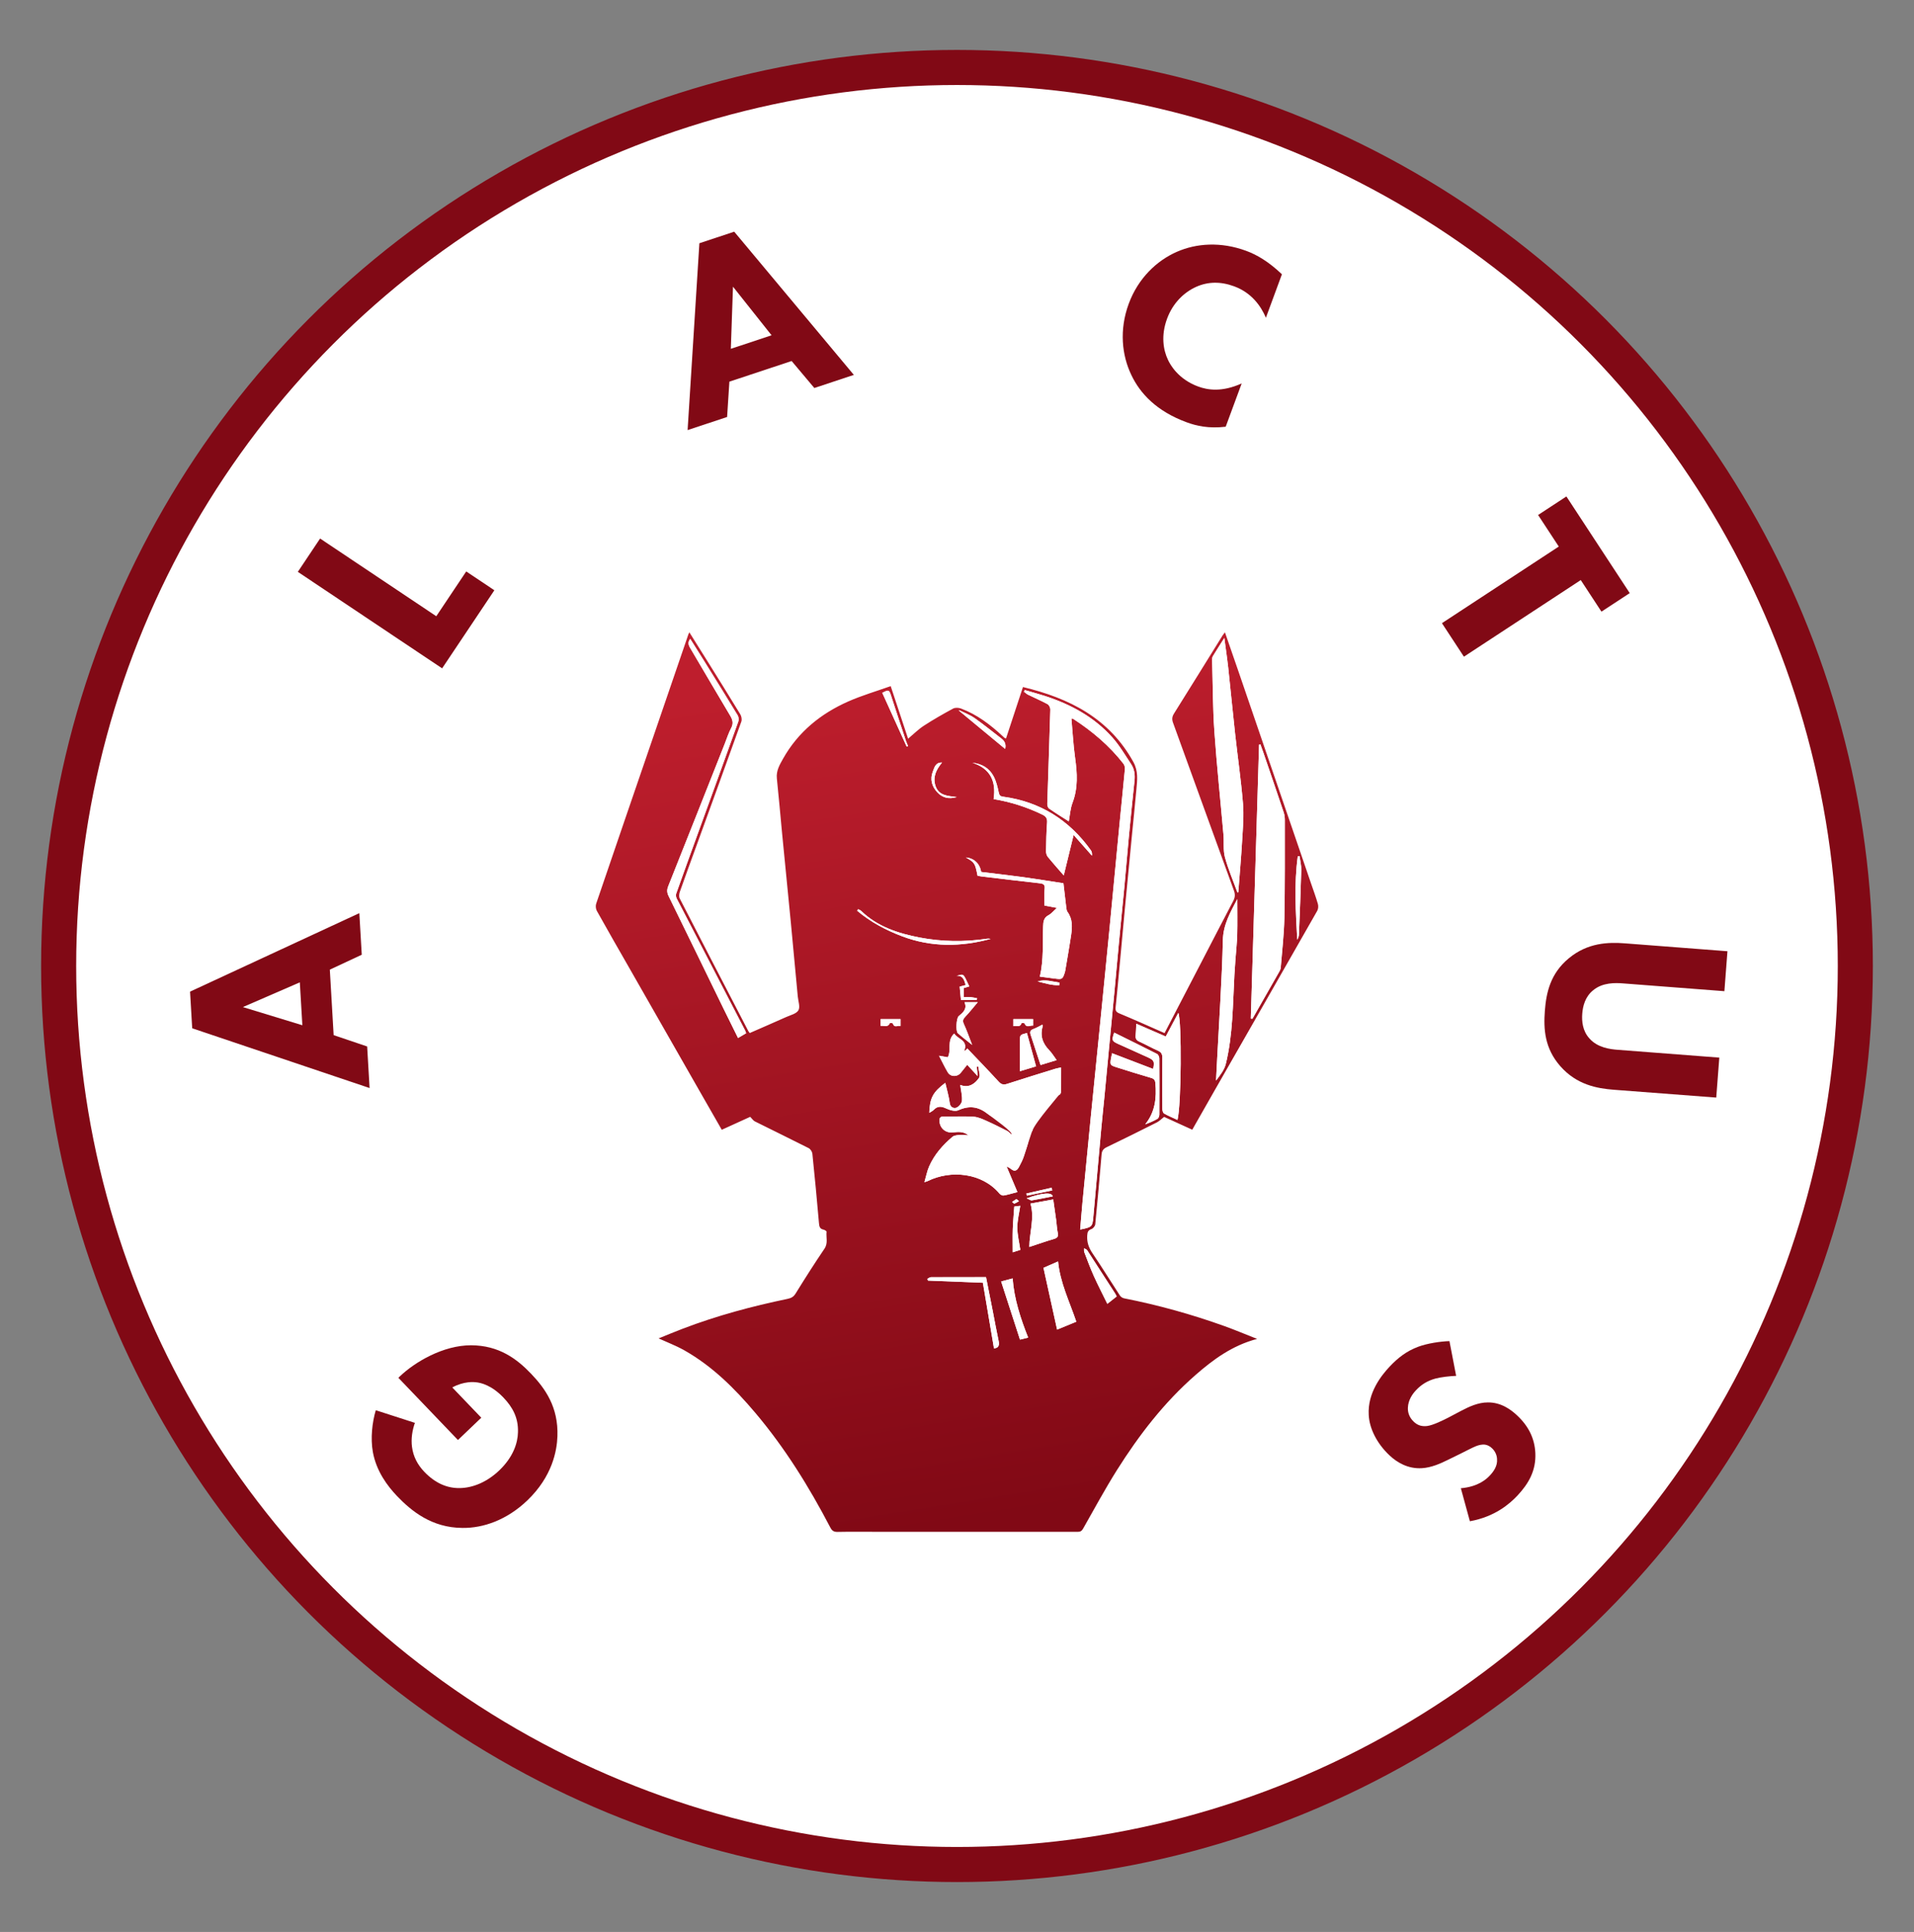 <?xml version="1.0" encoding="utf-8"?>
<!-- Generator: Adobe Illustrator 25.4.1, SVG Export Plug-In . SVG Version: 6.00 Build 0)  -->
<svg version="1.1" id="Layer_1" xmlns="http://www.w3.org/2000/svg" xmlns:xlink="http://www.w3.org/1999/xlink" x="0px" y="0px"
	 viewBox="0 0 606.07 611.63" style="enable-background:new 0 0 606.07 611.63;" xml:space="preserve">
<rect x="0" y="0" width="606.07" height="611.63" fill="#808080" stroke="none"/>
<style type="text/css">
	.st0{fill:#FFFFFF;stroke:#810915;stroke-width:11.104;stroke-miterlimit:10;}
	.st1{fill:url(#SVGID_1_);}
	.st2{fill:#FFFFFF;}
	.st3{fill:#810915;}
	.st4{fill:#FFFFFF;stroke:#006838;stroke-width:11.104;stroke-miterlimit:10;}
	.st5{fill:url(#SVGID_00000071517812036871816550000016054217745389691274_);}
	.st6{fill:none;stroke:#E6E7E8;stroke-width:1.17;stroke-linejoin:round;stroke-miterlimit:10;}
	.st7{fill:#FFF200;}
	.st8{fill:#006838;}
	.st9{fill:#FFFFFF;stroke:#000000;stroke-width:11.104;stroke-miterlimit:10;}
	.st10{fill:url(#SVGID_00000070119777255428823740000017079326593708967065_);}
	.st11{fill:url(#SVGID_00000122710732125910050360000014964351871326886292_);}
	.st12{fill:url(#SVGID_00000116930201496500921150000014104245368771032246_);}
	.st13{fill:url(#SVGID_00000024701955459011893480000015385102931496886454_);}
	.st14{fill:#FFFFFF;stroke:#262262;stroke-width:11.104;stroke-miterlimit:10;}
	.st15{fill:#262262;}
	.st16{fill-rule:evenodd;clip-rule:evenodd;fill:url(#SVGID_00000049206513734076525530000008704889373280723615_);}
	.st17{fill-rule:evenodd;clip-rule:evenodd;fill:url(#SVGID_00000119114685971308429070000016111537532474387125_);}
	.st18{fill-rule:evenodd;clip-rule:evenodd;fill:url(#SVGID_00000170242393342590562180000014742065112201898679_);}
	.st19{fill-rule:evenodd;clip-rule:evenodd;fill:url(#SVGID_00000071555192645367585400000012179453406088255421_);}
	.st20{fill-rule:evenodd;clip-rule:evenodd;fill:url(#SVGID_00000074405753891914401690000014783209854320747952_);}
	.st21{fill-rule:evenodd;clip-rule:evenodd;fill:url(#SVGID_00000024697063650162769750000017696718724266122683_);}
	.st22{fill-rule:evenodd;clip-rule:evenodd;fill:url(#SVGID_00000120557323387974887320000008453484514181627777_);}
</style>
<g>
	<circle class="st0" cx="303.03" cy="305.82" r="284.46"/>
	<g>
		<linearGradient id="SVGID_1_" gradientUnits="userSpaceOnUse" x1="332.665" y1="477.697" x2="289.426" y2="208.651">
			<stop  offset="0" style="stop-color:#810915"/>
			<stop  offset="1" style="stop-color:#BE1E2D"/>
		</linearGradient>
		<path class="st1" d="M368.76,327.07c3.92-7.54,7.74-14.9,11.57-22.27c3.39-6.52,6.75-13.06,10.17-19.56
			c0.58-1.11,0.67-2.05,0.23-3.27c-6.46-17.71-12.85-35.45-19.29-53.17c-0.4-1.09-0.31-1.92,0.33-2.93
			c5.15-8.2,10.23-16.44,15.34-24.66c0.19-0.3,0.43-0.58,0.77-1.02c1.52,4.39,2.99,8.62,4.44,12.84
			c7.61,22.23,15.22,44.45,22.83,66.68c0.74,2.15,1.53,4.28,2.16,6.46c0.19,0.67,0.13,1.6-0.21,2.19
			c-10.78,18.93-21.61,37.84-32.43,56.75c-2.36,4.13-4.71,8.26-7.14,12.54c-3.09-1.4-6.14-2.8-8.92-4.06
			c-0.86,0.66-1.5,1.35-2.29,1.75c-5.29,2.66-10.59,5.3-15.92,7.86c-1.05,0.51-1.48,1.13-1.58,2.27
			c-0.62,7.39-1.28,14.77-2.01,22.14c-0.05,0.55-0.68,1.31-1.21,1.5c-1.04,0.37-1.26,0.91-1.33,1.96c-0.16,2.18,0.47,3.95,1.7,5.75
			c2.97,4.37,5.74,8.89,8.64,13.31c0.27,0.42,0.83,0.81,1.32,0.9c10.79,2.12,21.36,5.06,31.71,8.77c3.41,1.22,6.75,2.64,10.42,4.08
			c-7.87,2.08-13.89,6.52-19.57,11.49c-9.9,8.66-17.84,18.98-24.81,30.04c-3.8,6.04-7.19,12.33-10.72,18.54
			c-0.43,0.76-0.89,1.01-1.73,1.01c-21.16-0.02-42.31-0.01-63.47-0.01c-4.19,0-8.38-0.06-12.57,0.03c-1.2,0.02-1.75-0.4-2.28-1.41
			c-6.73-12.89-14.36-25.19-23.77-36.32c-6.49-7.68-13.58-14.73-22.42-19.74c-2.6-1.47-5.43-2.54-8.17-3.79
			c2.43-0.98,5.07-2.09,7.75-3.11c10.73-4.09,21.79-7.06,33.02-9.39c1.25-0.26,1.97-0.66,2.64-1.75c2.95-4.77,5.96-9.51,9.11-14.15
			c1.2-1.77,0.46-3.59,0.66-5.38c0.02-0.19-0.58-0.58-0.94-0.65c-1.2-0.23-1.37-0.99-1.46-2.06c-0.64-7.33-1.33-14.66-2.09-21.98
			c-0.07-0.64-0.62-1.49-1.18-1.77c-5.66-2.87-11.37-5.63-17.05-8.47c-0.51-0.26-0.86-0.84-1.45-1.44c-2.77,1.26-5.83,2.65-9.01,4.1
			c-2.2-3.83-4.38-7.63-6.55-11.43c-7.5-13.13-15-26.26-22.5-39.39c-3.52-6.15-7.06-12.29-10.51-18.48
			c-0.35-0.62-0.44-1.63-0.2-2.31c6.02-17.69,12.1-35.37,18.16-53.05c3.68-10.74,7.36-21.48,11.04-32.22
			c0.05-0.13,0.12-0.26,0.3-0.6c2.01,3.21,3.95,6.27,5.86,9.35c3.44,5.53,6.89,11.04,10.27,16.61c0.37,0.61,0.56,1.63,0.33,2.28
			c-4.68,13.08-9.43,26.13-14.17,39.19c-1.78,4.91-3.59,9.82-5.32,14.75c-0.22,0.62-0.31,1.51-0.03,2.06
			c7.2,14.01,14.46,28,21.72,41.99c0.1,0.18,0.24,0.34,0.45,0.63c3.86-1.69,7.73-3.36,11.57-5.08c1.37-0.61,3.23-1.04,3.85-2.13
			c0.61-1.06-0.06-2.87-0.2-4.34c-0.73-7.85-1.45-15.71-2.21-23.56c-0.9-9.38-1.85-18.75-2.76-28.13c-0.56-5.8-1.05-11.6-1.66-17.39
			c-0.25-2.41,0.9-4.32,1.97-6.23c4.75-8.44,11.91-14.26,20.65-18.12c4.28-1.89,8.8-3.2,13.43-4.85c1.89,5.73,3.67,11.11,5.51,16.65
			c1.68-1.41,3.21-2.95,4.98-4.11c3-1.95,6.12-3.73,9.27-5.43c0.66-0.36,1.77-0.29,2.53-0.01c5.04,1.89,9.24,5.08,13.14,8.72
			c0.19,0.18,0.38,0.37,0.58,0.54c0.08,0.06,0.19,0.09,0.5,0.24c1.78-5.4,3.55-10.77,5.37-16.31c14.7,3.52,27.31,9.87,34.96,23.73
			c1.59,2.87,1.24,5.69,0.97,8.61c-0.46,5.11-1,10.22-1.49,15.33c-0.72,7.48-1.45,14.97-2.16,22.45
			c-0.58,6.11-1.12,12.23-1.69,18.35c-0.4,4.32-0.8,8.64-1.25,12.96c-0.1,0.99,0.16,1.47,1.14,1.88
			C359.17,322.8,363.89,324.92,368.76,327.07z M302.16,327.21c-2.43,2.23-0.81,5.2-2.05,7.52c-0.75-0.13-1.59-0.27-2.78-0.48
			c1.04,1.99,1.82,3.65,2.76,5.23c0.92,1.54,3.06,1.54,4.17,0.11c0.61-0.79,1.24-1.55,1.99-2.49c1.1,1.2,2.1,2.28,3.31,3.59
			c-0.11-1.17-0.19-2.06-0.28-2.96c0.16-0.01,0.32-0.03,0.48-0.04c0.11,1.22,0.76,2.82,0.22,3.59c-1.34,1.9-3.27,3.28-5.93,2.21
			c0.23,1.82,0.67,3.44,0.54,5.02c-0.06,0.81-1,1.89-1.8,2.2c-0.61,0.24-1.86,0.04-2.06-1.44c-0.28-2.15-0.92-4.26-1.42-6.45
			c-3.92,2.96-4.89,4.78-5.07,9.49c0.49-0.31,1.01-0.52,1.36-0.89c1.26-1.34,2.5-1.2,4.08-0.45c1.12,0.53,2.77,0.98,3.76,0.53
			c3.39-1.54,6.28-1.21,9.18,1.07c2.24,1.76,5.3,2.38,6.99,4.94c0.2-0.48,0.41-0.96,0.61-1.45c0.18,0.04,0.37,0.08,0.55,0.12
			c-0.13,1-0.27,2-0.41,3.08c-0.73-0.61-1.07-1.02-1.51-1.24c-2.11-1.07-4.22-2.15-6.39-3.11c-1.33-0.59-2.74-1.27-4.14-1.35
			c-3.15-0.2-6.32-0.02-9.48-0.07c-1.04-0.02-1.41,0.34-1.37,1.37c0.09,2.3,1.9,3.87,4.21,3.66c1.6-0.15,3.26-0.44,4.99,0.92
			c-1.17-0.07-1.95-0.21-2.72-0.13c-0.8,0.08-1.79,0.12-2.35,0.59c-3.1,2.62-5.76,5.64-7.41,9.39c-0.65,1.48-0.94,3.11-1.49,4.99
			c0.67-0.22,0.82-0.25,0.96-0.32c7.39-3.67,17.26-2.67,22.8,3.9c0.29,0.35,0.91,0.69,1.31,0.63c1.32-0.22,2.6-0.63,4.38-1.09
			c-1.24-2.93-2.36-5.58-3.43-8.11c0.34,0.19,0.95,0.41,1.41,0.81c1.18,1.01,1.94,0.43,2.51-0.63c0.6-1.12,1.2-2.26,1.58-3.46
			c0.82-2.57,1.92-5.07,1.62-7.93c-0.14-1.37,0.35-2.82,0.56-4.23c0.15,0.02,0.29,0.04,0.44,0.07c-0.12,1.34-0.24,2.67-0.35,4.01
			c0.13,0.03,0.26,0.06,0.39,0.09c0.66-2.47,1.33-4.93,1.99-7.4c0.16,0.05,0.33,0.09,0.49,0.14c-0.14,0.49-0.31,0.97-0.41,1.47
			c-0.1,0.51-0.13,1.03-0.19,1.55c1.95-4.32,2.07-4.51,3.58-5.33c-0.5,0.9,1.1-1.04,3.23-1.89c0.21-0.08,0.39-0.51,0.39-0.78
			c0.03-2.57,0.02-5.13,0.02-7.82c-0.73,0.16-1.26,0.23-1.75,0.38c-5.1,1.59-10.22,3.15-15.3,4.8c-1.16,0.38-1.88,0.23-2.74-0.71
			c-3.23-3.54-6.58-6.98-9.9-10.47c-0.16,0.17-0.25,0.3-0.37,0.4c-0.11,0.1-0.23,0.17-0.67,0.47
			C306.71,329.26,303.34,329.13,302.16,327.21z M342.03,389.26c3.7-0.71,3.9-0.93,4.15-3.84c0.83-9.42,1.68-18.84,2.54-28.25
			c0.3-3.31,0.67-6.62,0.99-9.93c0.46-4.79,0.9-9.58,1.36-14.37c0.6-6.32,1.22-12.63,1.81-18.95c0.46-4.9,0.88-9.8,1.35-14.7
			c0.6-6.27,1.24-12.53,1.83-18.8c0.48-5.05,0.87-10.12,1.35-15.17c0.58-6.05,1.2-12.1,1.83-18.15c0.2-1.86-0.05-3.64-1.07-5.18
			c-1.92-2.9-3.71-5.95-6.01-8.53c-5.72-6.37-13.02-10.36-21.09-12.99c-2.17-0.71-4.38-1.29-6.56-1.93
			c-0.09,0.17-0.18,0.34-0.28,0.51c0.45,0.33,0.85,0.73,1.34,0.97c2.04,1,4.14,1.89,6.13,2.97c0.47,0.26,0.9,1.12,0.88,1.69
			c-0.28,9.95-0.65,19.89-0.96,29.84c-0.02,0.51,0.18,1.26,0.55,1.51c2.16,1.5,4.4,2.88,6.26,4.07c0.35-1.84,0.46-3.98,1.18-5.89
			c1.78-4.69,1.49-9.39,0.82-14.2c-0.58-4.11-0.8-8.28-1.17-12.44c0.27,0,0.4-0.04,0.47,0.01c6.08,3.94,11.57,8.56,16.03,14.31
			c0.34,0.44,0.48,1.17,0.43,1.74c-0.52,5.64-1.12,11.27-1.66,16.9c-1.09,11.33-2.15,22.65-3.25,33.98
			c-0.94,9.69-1.91,19.38-2.87,29.07c-1.03,10.32-2.08,20.64-3.1,30.96c-0.86,8.74-1.71,17.49-2.55,26.23
			C342.51,383.54,342.28,386.38,342.03,389.26z M396.07,322.46c0.17,0.02,0.35,0.05,0.52,0.07c2.85-5,5.7-9.99,8.54-14.99
			c0.2-0.36,0.39-0.78,0.42-1.18c0.42-5.22,1.04-10.44,1.15-15.66c0.21-10.33,0.14-20.68,0.15-31.01c0-0.83-0.1-1.7-0.36-2.48
			c-2.13-6.35-4.3-12.69-6.47-19.02c-0.29-0.84-0.61-1.67-0.91-2.51c-0.14,0.03-0.28,0.05-0.42,0.08
			C397.81,264.66,396.94,293.56,396.07,322.46z M391.83,282.53c0.09-0.02,0.18-0.03,0.27-0.05c0.42-5.54,0.92-11.08,1.24-16.62
			c0.23-3.85,0.56-7.73,0.24-11.55c-0.61-7.37-1.68-14.7-2.49-22.06c-0.77-7-1.43-14-2.19-21c-0.32-2.97-0.77-5.93-1.22-9.27
			c-1.36,2.15-2.53,3.96-3.64,5.79c-0.2,0.34-0.23,0.82-0.22,1.23c0.21,7.51,0.19,15.05,0.71,22.54
			c0.76,10.92,1.92,21.81,2.88,32.72c0.21,2.37-0.14,4.86,0.46,7.11C388.9,275.17,390.48,278.82,391.83,282.53z M236.27,327.1
			c-0.15-0.39-0.2-0.6-0.29-0.78c-7.23-13.93-14.46-27.86-21.67-41.8c-0.23-0.45-0.35-1.13-0.19-1.58
			c2.24-6.32,4.53-12.61,6.81-18.91c4.3-11.86,8.61-23.71,12.86-35.58c0.21-0.58,0.11-1.48-0.21-2
			c-3.49-5.74-7.04-11.43-10.58-17.13c-1.46-2.35-2.95-4.69-4.43-7.05c-1.08,1.39-0.29,2.42,0.33,3.47
			c4.11,6.97,8.2,13.94,12.35,20.89c0.78,1.31,1.05,2.46,0.27,3.92c-0.82,1.52-1.34,3.22-1.98,4.84
			c-5.97,15.07-11.93,30.15-17.94,45.21c-0.45,1.13-0.41,2.01,0.12,3.09c5.85,11.91,11.64,23.84,17.46,35.77
			c1.48,3.03,2.99,6.05,4.53,9.17C234.59,328.08,235.4,327.6,236.27,327.1z M310.7,276.05c-0.47-2.69-2.24-4.34-4.86-4.6
			c2.83,1.65,2.9,1.77,3.71,5.8c0.38,0.07,0.78,0.16,1.2,0.21c6.15,0.73,12.29,1.49,18.44,2.17c1.23,0.14,1.76,0.41,1.6,1.83
			c-0.2,1.71-0.05,3.46-0.05,5.23c1.21,0.23,2.32,0.44,3.94,0.74c-1.08,0.96-1.76,1.84-2.65,2.3c-1.53,0.8-1.67,2.04-1.72,3.54
			c-0.19,5.26,0.21,10.56-1.04,15.92c1.56,0.2,3.17,0.4,4.79,0.62c2.27,0.31,2.41,0.23,3.12-1.92c0.08-0.25,0.12-0.51,0.17-0.77
			c0.62-3.7,1.29-7.4,1.83-11.11c0.37-2.54,0.49-5.08-1.16-7.33c-0.23-0.32-0.31-0.79-0.36-1.2c-0.31-2.56-0.6-5.12-0.92-7.85
			c-4.22-0.65-8.54-1.36-12.87-1.96C319.52,277.08,315.16,276.6,310.7,276.05z M359.8,324.1c-0.06,1.37-0.09,2.58-0.19,3.78
			c-0.08,0.91,0.22,1.45,1.09,1.84c2.02,0.93,3.96,2.02,5.99,2.92c1.02,0.46,1.38,1.06,1.37,2.18c-0.06,5.41-0.04,10.81,0,16.22
			c0,0.51,0.19,1.27,0.54,1.47c1.35,0.77,2.8,1.36,4.25,2.04c1.23-4.59,1.42-31.31,0.26-33.87c-1.33,2.49-2.63,4.95-3.97,7.47
			C366,326.79,363.01,325.49,359.8,324.1z M391.79,284.64c-2.16,4.15-4.46,8.01-4.57,13.05c-0.29,12.47-1.16,24.92-1.8,37.38
			c-0.12,2.34-0.24,4.68-0.36,7.02c1.3-1.7,2.64-3.4,3.11-5.32c2.25-9.25,2.19-18.75,2.71-28.18c0.09-1.58,0.2-3.16,0.32-4.74
			c0.19-2.68,0.5-5.36,0.57-8.04C391.87,292.13,391.79,288.43,391.79,284.64z M336.84,277.15c0.91-3.73,1.96-8.04,3.12-12.81
			c2.15,2.43,3.98,4.49,5.8,6.56c0.07-0.64,0-1.23-0.31-1.66c-6.86-9.6-16.05-15.41-27.8-17.01c-0.85-0.12-1.21-0.38-1.4-1.31
			c-0.36-1.73-0.78-3.53-1.59-5.08c-1.36-2.63-3.73-4.04-6.76-4.36c5.68,1.82,7.59,5.89,6.72,11.51c5.53,0.92,10.57,2.57,15.41,4.9
			c1.16,0.56,1.62,1.2,1.52,2.53c-0.22,3.01-0.28,6.03-0.33,9.04c-0.01,0.61,0.19,1.36,0.57,1.83
			C333.51,273.38,335.32,275.41,336.84,277.15z M352.8,326.91c-0.8,2.43-0.74,2.66,1.24,3.58c3.12,1.44,6.28,2.8,9.4,4.24
			c2.02,0.93,2.16,1.31,1.7,3.69c-4.33-1.66-8.65-3.31-13.01-4.98c-0.14,0.64-0.25,1.1-0.33,1.56c-0.36,2.12-0.29,2.25,1.77,2.9
			c3.63,1.14,7.26,2.3,10.92,3.35c0.93,0.27,1.28,0.73,1.36,1.63c0.41,4.7-0.06,9.18-3.23,13.07c1.38-0.51,2.69-1.05,3.9-1.76
			c0.35-0.2,0.58-0.88,0.58-1.34c0.04-5.94,0.04-11.88-0.01-17.82c0-0.47-0.34-1.17-0.73-1.37
			C361.9,331.39,357.4,329.19,352.8,326.91z M330.42,401.38c1.43,6.48,2.84,12.9,4.31,19.56c2.25-0.92,4.17-1.71,6.08-2.5
			c-2.17-6.42-5.12-12.34-5.77-19.08C333.46,400.05,331.98,400.7,330.42,401.38z M326.3,381.04c1.35,4.61-0.32,9.1-0.37,13.73
			c2.75-0.9,5.29-1.8,7.87-2.56c1.09-0.32,1.37-0.82,1.14-1.92c-0.27-1.29-0.32-2.63-0.49-3.94c-0.29-2.17-0.61-4.34-0.94-6.63
			C331.02,380.18,328.79,380.59,326.3,381.04z M311.23,406.1c1.13,6.66,2.32,13.71,3.51,20.78c1.4-0.13,1.78-0.91,1.47-2.35
			c-0.69-3.2-1.26-6.42-1.89-9.63c-0.69-3.5-1.39-7.01-2.1-10.59c-5.89,0-11.66-0.01-17.43,0.02c-0.38,0-0.76,0.35-1.14,0.54
			c0.06,0.18,0.13,0.36,0.19,0.54C299.49,405.64,305.13,405.86,311.23,406.1z M317.01,405.7c2.02,6.23,3.98,12.29,5.97,18.41
			c0.84-0.21,1.64-0.41,2.59-0.64c-2.43-6.11-4.42-12.2-4.92-18.74C319.26,405.1,318.04,405.42,317.01,405.7z M353.6,410.43
			c-0.18-0.35-0.28-0.59-0.41-0.8c-2.97-4.62-5.94-9.23-8.94-13.83c-0.19-0.29-0.65-0.41-0.99-0.61c0.02,0.41-0.06,0.86,0.08,1.23
			c0.96,2.51,1.89,5.04,2.99,7.49c1.31,2.91,2.78,5.74,4.31,8.87C351.87,411.8,352.72,411.13,353.6,410.43z M334.59,335.62
			c-0.84-1.14-1.48-2.24-2.34-3.12c-2.16-2.21-2.99-4.72-2.05-7.72c0.02-0.07-0.07-0.18-0.16-0.38c-0.95,0.47-1.85,1.02-2.83,1.37
			c-0.97,0.35-1.17,0.91-0.87,1.81c1.05,3.17,2.09,6.35,3.15,9.59C331.31,336.63,332.84,336.16,334.59,335.62z M322.93,339.15
			c1.54-0.47,3.34-1.01,5.15-1.56c-1.01-3.68-1.96-7.12-2.9-10.55c-2.14,0.55-2.2,0.55-2.23,2.36
			C322.89,332.6,322.93,335.81,322.93,339.15z M271.74,287.85c-0.11,0.16-0.22,0.31-0.33,0.47c4.23,3.57,9.06,6.14,14.25,8.1
			c9.25,3.49,18.6,3.38,28.02,0.83c-0.36-0.08-0.73-0.13-1.08-0.08c-7.18,1.09-14.35,0.99-21.47-0.38
			c-6.81-1.32-13.31-3.44-18.47-8.43C272.41,288.13,272.05,288.02,271.74,287.85z M411.5,271.03c-0.18,0.01-0.36,0.02-0.55,0.03
			c-1.22,8.8-0.64,17.61-0.18,26.45c0.28-0.51,0.51-1.04,0.53-1.58c0.28-6.82,0.57-13.65,0.75-20.47
			C412.09,273.99,411.7,272.51,411.5,271.03z M305.41,317.27c0.93,2.19-0.48,3.27-1.84,4.43c-0.75,0.64-0.98,4.76-0.27,5.4
			c1.34,1.2,2.78,2.29,4.53,3.7c-0.99-2.54-1.71-4.64-2.64-6.65c-0.48-1.04-0.18-1.58,0.51-2.31c1.3-1.37,2.48-2.87,3.92-4.57
			C307.96,317.27,306.81,317.27,305.41,317.27z M318.27,237.09c0.3-1.12,0.1-2.3-1.11-3.23c-2.85-2.18-5.61-4.46-8.55-6.52
			c-1.49-1.05-3.26-1.69-4.91-2.51c-0.01,0.05-0.02,0.11-0.03,0.16C308.53,229.02,313.39,233.05,318.27,237.09z M279.38,219.35
			c2.57,5.67,5.14,11.34,7.71,17.01c0.15-0.06,0.29-0.12,0.44-0.18c-0.24-0.58-0.51-1.15-0.71-1.74c-1.56-4.7-3.12-9.4-4.64-14.11
			C281.55,218.35,281.42,218.27,279.38,219.35z M321.17,381.98c-0.18,2.56-0.4,4.86-0.48,7.16c-0.08,2.37-0.02,4.74-0.02,7.32
			c1.07-0.34,1.84-0.59,2.41-0.78c-0.36-2.46-0.95-4.75-0.95-7.04c-0.01-2.25,0.58-4.5,0.93-6.9
			C322.24,381.85,321.67,381.92,321.17,381.98z M309.3,316.58c0.04-0.18,0.07-0.36,0.11-0.54c-0.64-0.12-1.28-0.29-1.93-0.34
			c-0.76-0.06-1.53-0.01-2.31-0.01c0-1.16,0-2.04,0-2.88c0.65-0.2,1.2-0.36,1.76-0.53c-2.06-4.4-1.64-3.89-4.03-3.35
			c2.12-0.14,2.41,1.39,2.89,2.92c-0.66,0.17-1.2,0.32-1.9,0.5c0.14,1.46,0.27,2.85,0.4,4.23
			C306.1,316.58,307.7,316.58,309.3,316.58z M278.85,322.62c0,0.74,0,1.39,0,2.16c1.08-0.15,2.26,0.6,2.91-0.85
			c0.05-0.11,0.92-0.05,0.95,0.07c0.47,1.57,1.61,0.57,2.44,0.81c0-0.82,0-1.52,0-2.18C283,322.62,280.95,322.62,278.85,322.62z
			 M320.89,322.62c0,0.82,0,1.48,0,2.25c0.98-0.23,2.12,0.5,2.58-0.94c0.03-0.08,0.9-0.08,0.95,0.05c0.64,1.61,1.79,0.54,2.71,0.71
			c0-0.76,0-1.38,0-2.07C325.01,322.62,322.98,322.62,320.89,322.62z M302.97,252.35c-2.99-0.4-5.77-0.46-6.78-3.64
			c-0.89-2.82,0.32-5.1,2.1-7.3c-2.1-0.07-2.4,1.58-2.89,2.79c-1,2.49-0.35,4.82,1.47,6.71
			C298.43,252.54,300.38,253.07,302.97,252.35z M333.36,378.75c-0.32-1.37-3.33-1.14-8.26,0.62c0.8,0.33,1.25,0.71,1.62,0.65
			C328.9,379.66,331.07,379.2,333.36,378.75z M335.44,311.89c0.03-0.27,0.06-0.53,0.09-0.8c-2.31-0.32-4.58-1.13-6.97-0.37
			C330.85,311.25,333.1,312.02,335.44,311.89z M333.19,376.87c-0.06-0.29-0.11-0.57-0.17-0.86c-2.67,0.61-5.35,1.23-8.02,1.84
			c0.05,0.23,0.1,0.45,0.15,0.68C327.83,377.98,330.51,377.42,333.19,376.87z M321.85,379.6c-0.54,0.36-0.95,0.64-1.36,0.92
			c0.24,0.19,0.55,0.57,0.72,0.52c0.51-0.17,0.97-0.5,1.46-0.77C322.44,380.08,322.21,379.9,321.85,379.6z"/>
		<path class="st2" d="M302.16,327.21c1.19,1.92,4.56,2.05,3.13,5.6c0.43-0.3,0.56-0.37,0.67-0.47c0.12-0.1,0.22-0.23,0.37-0.4
			c3.32,3.5,6.67,6.93,9.9,10.47c0.86,0.94,1.58,1.09,2.74,0.71c5.08-1.65,10.19-3.22,15.3-4.8c0.5-0.15,1.02-0.22,1.75-0.38
			c0,2.69,0.01,5.26-0.02,7.82c0,0.27-8.42,9.78-9.09,12.24c-0.13-0.03-1.83,5.42-2.66,7.99c-0.38,1.2-0.99,2.34-1.58,3.46
			c-0.57,1.06-1.33,1.64-2.51,0.63c-0.46-0.4-1.07-0.62-1.41-0.81c1.07,2.53,2.19,5.18,3.43,8.11c-1.78,0.46-3.06,0.87-4.38,1.09
			c-0.4,0.07-1.02-0.28-1.31-0.63c-5.53-6.57-15.4-7.57-22.8-3.9c-0.14,0.07-0.29,0.1-0.96,0.32c0.55-1.88,0.84-3.51,1.49-4.99
			c1.65-3.75,4.31-6.78,7.41-9.39c0.56-0.47,1.54-0.51,2.35-0.59c0.76-0.07,1.55,0.07,2.72,0.13c-1.73-1.37-3.4-1.07-4.99-0.92
			c-2.31,0.21-4.12-1.36-4.21-3.66c-0.04-1.04,0.33-1.39,1.37-1.37c3.16,0.05,6.33-0.13,9.48,0.07c1.41,0.09,2.81,0.77,4.14,1.35
			c2.17,0.96,4.28,2.04,6.39,3.11c0.44,0.22,0.78,0.63,1.51,1.24c0.14-1.07-5.5-4.93-7.74-6.69c-2.9-2.27-5.79-2.61-9.18-1.07
			c-0.99,0.45-2.64,0-3.76-0.53c-1.58-0.75-2.82-0.9-4.08,0.45c-0.35,0.37-0.87,0.58-1.36,0.89c0.18-4.71,1.15-6.53,5.07-9.49
			c0.5,2.18,1.14,4.29,1.42,6.45c0.2,1.48,1.45,1.67,2.06,1.44c0.79-0.31,1.73-1.39,1.8-2.2c0.13-1.58-0.31-3.2-0.54-5.02
			c2.66,1.07,4.59-0.31,5.93-2.21c0.54-0.77-0.11-2.37-0.22-3.59c-0.16,0.01-0.32,0.03-0.48,0.04c0.08,0.89,0.17,1.79,0.28,2.96
			c-1.21-1.31-2.21-2.4-3.31-3.59c-0.75,0.93-1.38,1.7-1.99,2.49c-1.11,1.43-3.25,1.44-4.17-0.11c-0.94-1.57-1.72-3.24-2.76-5.23
			c1.19,0.2,2.02,0.35,2.78,0.48C301.35,332.41,299.73,329.44,302.16,327.21z"/>
		<path class="st2" d="M342.03,389.26c0.25-2.88,0.47-5.72,0.74-8.55c0.84-8.74,1.68-17.49,2.55-26.23
			c1.02-10.32,2.07-20.64,3.1-30.96c0.97-9.69,1.94-19.38,2.87-29.07c1.1-11.33,2.15-22.65,3.25-33.98
			c0.54-5.64,1.14-11.27,1.66-16.9c0.05-0.57-0.09-1.31-0.43-1.74c-4.46-5.75-9.95-10.36-16.03-14.31c-0.07-0.05-0.2-0.01-0.47-0.01
			c0.38,4.16,0.6,8.32,1.17,12.44c0.68,4.82,0.97,9.51-0.82,14.2c-0.72,1.91-0.83,4.05-1.18,5.89c-1.86-1.19-4.1-2.57-6.26-4.07
			c-0.37-0.25-0.56-1-0.55-1.51c0.31-9.95,0.67-19.89,0.96-29.84c0.02-0.57-0.41-1.43-0.88-1.69c-1.99-1.08-4.09-1.97-6.13-2.97
			c-0.49-0.24-0.9-0.64-1.34-0.97c0.09-0.17,0.18-0.34,0.28-0.51c2.19,0.64,4.4,1.23,6.56,1.93c8.07,2.63,15.37,6.62,21.09,12.99
			c2.31,2.57,4.09,5.63,6.01,8.53c1.02,1.54,1.27,3.32,1.07,5.18c-0.64,6.05-1.25,12.1-1.83,18.15c-0.48,5.05-0.88,10.12-1.35,15.17
			c-0.59,6.27-1.24,12.53-1.83,18.8c-0.47,4.9-0.89,9.8-1.35,14.7c-0.59,6.32-1.21,12.63-1.81,18.95c-0.46,4.79-0.9,9.58-1.36,14.37
			c-0.32,3.31-0.69,6.62-0.99,9.93c-0.86,9.42-1.7,18.83-2.54,28.25C345.93,388.33,345.73,388.55,342.03,389.26z"/>
		<path class="st2" d="M396.07,322.46c0.87-28.9,1.74-57.8,2.61-86.71c0.14-0.03,0.28-0.05,0.42-0.08c0.31,0.84,0.63,1.67,0.91,2.51
			c2.17,6.34,4.34,12.67,6.47,19.02c0.26,0.78,0.37,1.65,0.36,2.48c-0.01,10.34,0.06,20.68-0.15,31.01
			c-0.11,5.23-0.73,10.44-1.15,15.66c-0.03,0.4-0.22,0.82-0.42,1.18c-2.84,5-5.69,10-8.54,14.99
			C396.41,322.51,396.24,322.48,396.07,322.46z"/>
		<path class="st2" d="M391.83,282.53c-1.35-3.71-2.93-7.36-3.95-11.16c-0.61-2.25-0.25-4.74-0.46-7.11
			c-0.95-10.91-2.12-21.8-2.88-32.72c-0.52-7.49-0.5-15.02-0.71-22.54c-0.01-0.41,0.02-0.9,0.22-1.23c1.11-1.84,2.28-3.64,3.64-5.79
			c0.44,3.34,0.89,6.3,1.22,9.27c0.76,7,1.42,14,2.19,21c0.81,7.35,1.88,14.69,2.49,22.06c0.32,3.82-0.01,7.71-0.24,11.55
			c-0.32,5.55-0.82,11.08-1.24,16.62C392.01,282.49,391.92,282.51,391.83,282.53z"/>
		<path class="st2" d="M236.27,327.1c-0.87,0.51-1.68,0.98-2.58,1.5c-1.54-3.12-3.05-6.14-4.53-9.17
			c-5.82-11.92-11.61-23.86-17.46-35.77c-0.53-1.08-0.57-1.96-0.12-3.09c6.01-15.06,11.97-30.14,17.94-45.21
			c0.64-1.62,1.16-3.31,1.98-4.84c0.79-1.46,0.52-2.61-0.27-3.92c-4.14-6.95-8.24-13.92-12.35-20.89c-0.62-1.05-1.41-2.07-0.33-3.47
			c1.48,2.36,2.97,4.7,4.43,7.05c3.54,5.7,7.1,11.4,10.58,17.13c0.32,0.53,0.42,1.42,0.21,2c-4.25,11.87-8.56,23.72-12.86,35.58
			c-2.28,6.3-4.58,12.6-6.81,18.91c-0.16,0.45-0.04,1.13,0.19,1.58c7.21,13.94,14.44,27.87,21.67,41.8
			C236.07,326.5,236.12,326.71,236.27,327.1z"/>
		<path class="st2" d="M310.7,276.05c4.46,0.55,8.82,1.03,13.16,1.62c4.34,0.6,8.65,1.31,12.87,1.96c0.32,2.73,0.6,5.29,0.92,7.85
			c0.05,0.41,0.13,0.88,0.36,1.2c1.65,2.25,1.54,4.79,1.16,7.33c-0.55,3.71-1.22,7.41-1.83,11.11c-0.04,0.26-0.09,0.52-0.17,0.77
			c-0.71,2.15-0.84,2.23-3.12,1.92c-1.61-0.22-3.23-0.42-4.79-0.62c1.25-5.36,0.85-10.66,1.04-15.92c0.05-1.5,0.19-2.73,1.72-3.54
			c0.89-0.47,1.57-1.34,2.65-2.3c-1.62-0.31-2.73-0.52-3.94-0.74c0-1.78-0.15-3.53,0.05-5.23c0.17-1.42-0.37-1.69-1.6-1.83
			c-6.15-0.68-12.3-1.43-18.44-2.17c-0.41-0.05-0.82-0.14-1.2-0.21c-0.81-4.03-0.88-4.14-3.71-5.8
			C308.46,271.71,310.23,273.36,310.7,276.05z"/>
		<path class="st2" d="M359.8,324.1c3.2,1.39,6.19,2.69,9.33,4.05c1.34-2.52,2.64-4.97,3.97-7.47c1.16,2.56,0.97,29.28-0.26,33.87
			c-1.44-0.67-2.9-1.26-4.25-2.04c-0.35-0.2-0.53-0.96-0.54-1.47c-0.04-5.41-0.05-10.81,0-16.22c0.01-1.12-0.35-1.72-1.37-2.18
			c-2.03-0.91-3.97-2-5.99-2.92c-0.86-0.4-1.16-0.94-1.09-1.84C359.72,326.68,359.74,325.47,359.8,324.1z"/>
		<path class="st2" d="M391.79,284.64c0,3.79,0.07,7.49-0.02,11.18c-0.07,2.68-0.38,5.36-0.57,8.04c-0.11,1.58-0.23,3.16-0.32,4.74
			c-0.52,9.43-0.46,18.93-2.71,28.18c-0.47,1.92-1.81,3.62-3.11,5.32c0.12-2.34,0.24-4.68,0.36-7.02
			c0.64-12.46,1.51-24.92,1.8-37.38C387.33,292.65,389.63,288.78,391.79,284.64z"/>
		<path class="st2" d="M336.84,277.15c-1.51-1.74-3.33-3.77-5.04-5.87c-0.38-0.46-0.58-1.21-0.57-1.83
			c0.04-3.01,0.11-6.03,0.33-9.04c0.1-1.33-0.36-1.97-1.52-2.53c-4.83-2.33-9.87-3.99-15.41-4.9c0.86-5.63-1.04-9.7-6.72-11.51
			c3.03,0.32,5.4,1.72,6.76,4.36c0.81,1.56,1.23,3.35,1.59,5.08c0.19,0.93,0.55,1.2,1.4,1.31c11.75,1.6,20.94,7.41,27.8,17.01
			c0.3,0.43,0.38,1.02,0.31,1.66c-1.82-2.06-3.64-4.12-5.8-6.56C338.8,269.11,337.74,273.42,336.84,277.15z"/>
		<path class="st2" d="M352.8,326.91c4.6,2.27,9.1,4.47,13.57,6.75c0.39,0.2,0.72,0.9,0.73,1.37c0.05,5.94,0.04,11.88,0.01,17.82
			c0,0.46-0.24,1.14-0.58,1.34c-1.21,0.71-2.52,1.25-3.9,1.76c3.17-3.88,3.64-8.36,3.23-13.07c-0.08-0.9-0.42-1.36-1.36-1.63
			c-3.66-1.05-7.29-2.21-10.92-3.35c-2.06-0.65-2.13-0.78-1.77-2.9c0.08-0.47,0.19-0.93,0.33-1.56c4.36,1.67,8.68,3.32,13.01,4.98
			c0.46-2.38,0.31-2.76-1.7-3.69c-3.12-1.44-6.28-2.8-9.4-4.24C352.06,329.58,352,329.35,352.8,326.91z"/>
		<path class="st2" d="M330.42,401.38c1.56-0.68,3.04-1.33,4.62-2.03c0.65,6.74,3.6,12.66,5.77,19.08c-1.92,0.79-3.83,1.57-6.08,2.5
			C333.26,414.28,331.85,407.86,330.42,401.38z"/>
		<path class="st2" d="M326.3,381.04c2.49-0.45,4.72-0.86,7.21-1.31c0.33,2.29,0.65,4.46,0.94,6.63c0.18,1.31,0.22,2.65,0.49,3.94
			c0.23,1.1-0.05,1.6-1.14,1.92c-2.58,0.76-5.12,1.66-7.87,2.56C325.98,390.14,327.65,385.66,326.3,381.04z"/>
		<path class="st2" d="M311.23,406.1c-6.11-0.24-11.74-0.46-17.38-0.68c-0.06-0.18-0.13-0.36-0.19-0.54
			c0.38-0.19,0.76-0.54,1.14-0.54c5.77-0.04,11.54-0.02,17.43-0.02c0.71,3.58,1.41,7.08,2.1,10.59c0.63,3.21,1.2,6.43,1.89,9.63
			c0.31,1.45-0.07,2.22-1.47,2.35C313.55,419.81,312.36,412.76,311.23,406.1z"/>
		<path class="st2" d="M317.01,405.7c1.04-0.28,2.25-0.6,3.64-0.97c0.5,6.54,2.49,12.62,4.92,18.74c-0.95,0.23-1.75,0.43-2.59,0.64
			C320.99,417.98,319.03,411.93,317.01,405.7z"/>
		<path class="st2" d="M353.6,410.43c-0.88,0.7-1.73,1.37-2.96,2.35c-1.53-3.12-3-5.96-4.31-8.87c-1.1-2.45-2.03-4.98-2.99-7.49
			c-0.14-0.37-0.06-0.82-0.08-1.23c0.34,0.2,0.8,0.32,0.99,0.61c3,4.6,5.97,9.21,8.94,13.83
			C353.33,409.85,353.42,410.08,353.6,410.43z"/>
		<path class="st2" d="M334.59,335.62c-1.75,0.54-3.28,1.01-5.09,1.56c-1.06-3.24-2.1-6.42-3.15-9.59c-0.3-0.91-0.11-1.46,0.87-1.81
			c0.98-0.36,1.89-0.9,2.83-1.37c0.09,0.2,0.18,0.31,0.16,0.38c-0.94,3.01-0.12,5.51,2.05,7.72
			C333.11,333.38,333.75,334.48,334.59,335.62z"/>
		<path class="st2" d="M322.93,339.15c0-3.34-0.04-6.54,0.01-9.75c0.03-1.81,0.1-1.81,2.23-2.36c0.94,3.43,1.89,6.87,2.9,10.55
			C326.27,338.13,324.47,338.68,322.93,339.15z"/>
		<path class="st2" d="M271.74,287.85c0.31,0.17,0.68,0.27,0.92,0.51c5.16,4.99,11.66,7.11,18.47,8.43
			c7.12,1.37,14.29,1.47,21.47,0.38c0.35-0.05,0.72-0.01,1.08,0.08c-9.42,2.55-18.77,2.66-28.02-0.83
			c-5.19-1.96-10.02-4.53-14.25-8.1C271.52,288.16,271.63,288.01,271.74,287.85z"/>
		<path class="st2" d="M411.5,271.03c0.19,1.48,0.59,2.96,0.55,4.43c-0.18,6.83-0.47,13.65-0.75,20.47
			c-0.02,0.54-0.25,1.07-0.53,1.58c-0.46-8.84-1.04-17.66,0.18-26.45C411.14,271.05,411.32,271.04,411.5,271.03z"/>
		<path class="st2" d="M305.41,317.27c1.4,0,2.55,0,4.21,0c-1.44,1.7-2.61,3.2-3.92,4.57c-0.7,0.73-0.99,1.28-0.51,2.31
			c0.92,2.01,1.65,4.11,2.64,6.65c-1.75-1.42-3.19-2.5-4.53-3.7c-0.71-0.64-0.48-4.76,0.27-5.4
			C304.93,320.54,306.34,319.46,305.41,317.27z"/>
		<path class="st2" d="M318.27,237.09c-4.89-4.05-9.74-8.07-14.6-12.09c0.01-0.05,0.02-0.11,0.03-0.16
			c1.65,0.82,3.42,1.47,4.91,2.51c2.93,2.06,5.7,4.34,8.55,6.52C318.37,234.79,318.57,235.97,318.27,237.09z"/>
		<path class="st2" d="M279.38,219.35c2.04-1.08,2.17-1,2.81,0.98c1.52,4.71,3.08,9.41,4.64,14.11c0.2,0.59,0.47,1.16,0.71,1.74
			c-0.15,0.06-0.29,0.12-0.44,0.18C284.52,230.69,281.95,225.02,279.38,219.35z"/>
		<path class="st2" d="M321.17,381.98c0.51-0.06,1.07-0.13,1.9-0.23c-0.35,2.4-0.93,4.65-0.93,6.9c0.01,2.29,0.59,4.57,0.95,7.04
			c-0.57,0.18-1.34,0.43-2.41,0.78c0-2.58-0.06-4.95,0.02-7.32C320.77,386.84,320.99,384.54,321.17,381.98z"/>
		<path class="st2" d="M309.3,316.58c-1.6,0-3.2,0-5.02,0c-0.13-1.39-0.26-2.77-0.4-4.23c0.7-0.18,1.23-0.32,1.9-0.5
			c-0.48-1.53-0.77-3.06-2.89-2.92c2.4-0.54,1.98-1.04,4.03,3.35c-0.56,0.17-1.11,0.34-1.76,0.53c0,0.84,0,1.72,0,2.88
			c0.78,0,1.55-0.05,2.31,0.01c0.65,0.05,1.29,0.22,1.93,0.34C309.37,316.22,309.33,316.4,309.3,316.58z"/>
		<path class="st2" d="M278.85,322.62c2.1,0,4.15,0,6.3,0c0,0.66,0,1.36,0,2.18c-0.83-0.24-1.97,0.76-2.44-0.81
			c-0.03-0.12-0.9-0.17-0.95-0.07c-0.65,1.46-1.84,0.7-2.91,0.85C278.85,324.02,278.85,323.36,278.85,322.62z"/>
		<path class="st2" d="M320.89,322.62c2.09,0,4.13,0,6.24,0c0,0.7,0,1.31,0,2.07c-0.91-0.17-2.06,0.89-2.71-0.71
			c-0.05-0.13-0.93-0.13-0.95-0.05c-0.45,1.44-1.6,0.71-2.58,0.94C320.89,324.1,320.89,323.44,320.89,322.62z"/>
		<path class="st2" d="M302.97,252.35c-2.59,0.72-4.53,0.19-6.09-1.44c-1.82-1.9-2.47-4.22-1.47-6.71c0.48-1.21,0.79-2.86,2.89-2.79
			c-1.79,2.2-2.99,4.47-2.1,7.3C297.2,251.89,299.98,251.95,302.97,252.35z"/>
		<path class="st2" d="M333.36,378.75c-2.3,0.45-4.46,0.91-6.64,1.27c-0.37,0.06-0.82-0.31-1.62-0.65
			C330.03,377.6,333.04,377.38,333.36,378.75z"/>
		<path class="st2" d="M335.44,311.89c-2.34,0.14-4.6-0.63-6.88-1.17c2.39-0.76,4.66,0.05,6.97,0.37
			C335.5,311.35,335.47,311.62,335.44,311.89z"/>
		<path class="st2" d="M333.19,376.87c-2.68,0.55-5.36,1.11-8.04,1.66c-0.05-0.23-0.1-0.45-0.15-0.68c2.67-0.61,5.35-1.23,8.02-1.84
			C333.08,376.3,333.13,376.58,333.19,376.87z"/>
		<path class="st2" d="M321.85,379.6c0.36,0.29,0.59,0.48,0.81,0.66c-0.48,0.27-0.94,0.61-1.46,0.77c-0.17,0.05-0.48-0.33-0.72-0.52
			C320.9,380.24,321.32,379.96,321.85,379.6z"/>
	</g>
	<g>
		<path class="st3" d="M145.01,455.89l-18.87-19.7l0.42-0.4c4.82-4.62,13.79-9.9,22.6-9.89c8.8,0.02,14.48,4.28,18.98,8.98
			c4.56,4.76,8.69,10.62,8.37,19.82c-0.16,4.6-1.62,12.73-9.53,20.31c-6.49,6.21-13.95,8.79-20.53,8.71
			c-9.73-0.04-16.2-5.36-20.71-10.07c-3.13-3.27-6.59-7.95-7.68-13.98c-0.78-4.39-0.2-9.39,0.93-13.21l12.39,4
			c-0.81,2.26-1.27,4.99-0.92,7.62c0.4,3.04,1.74,5.63,3.91,7.89c3.48,3.63,7.23,5.17,11.08,5.14c4.43-0.02,8.96-2.08,12.65-5.61
			c4.52-4.33,5.84-8.79,5.91-12.05c0.16-4.6-1.69-7.96-4.6-11c-3.76-3.93-7.13-4.7-8.75-4.85c-0.52-0.07-3.78-0.37-7.44,1.65
			l9.18,9.58L145.01,455.89z"/>
		<path class="st3" d="M104.44,306.98l1.21,20.73l10.61,3.59l0.77,13.16l-56.17-18.92l-0.68-11.6l53.6-24.85l0.77,13.16
			L104.44,306.98z M94.94,311l-18.03,7.83l18.83,5.75L94.94,311z"/>
		<path class="st3" d="M101.36,170.49l36.79,24.6l9.48-14.18l8.91,5.96L140,211.59l-45.69-30.55L101.36,170.49z"/>
		<path class="st3" d="M250.67,114.29l-19.71,6.54l-0.72,11.18l-12.51,4.15l3.73-59.15l11.03-3.66l37.88,45.34l-12.51,4.15
			L250.67,114.29z M244.32,106.15L232.1,90.76l-0.68,19.67L244.32,106.15z"/>
		<path class="st3" d="M388.12,135.09c-5.42,0.64-9.3-0.27-12.39-1.41c-9.51-3.5-14.73-9.12-17.49-14.97
			c-2.99-6.2-3.88-14.25-0.83-22.53c2.99-8.12,8.9-13.67,15.2-16.44c6.19-2.73,13.95-3.29,21.99-0.33c3.4,1.25,7.09,3.4,11.32,7.42
			l-5.07,13.76c-1.6-3.75-4.55-7.91-10.04-9.94c-4.33-1.6-8.32-1.49-12,0.14c-3.89,1.73-7.44,5.16-9.26,10.11
			c-1.97,5.33-1.2,9.92,0.29,13.02c0.68,1.48,3.2,6.1,9.54,8.44c3.09,1.14,7.58,1.83,13.8-0.97L388.12,135.09z"/>
		<path class="st3" d="M500.55,183.64l-37,24.26l-6.96-10.61l37-24.26l-6.55-9.99l8.96-5.87l20.06,30.6l-8.96,5.87L500.55,183.64z"
			/>
		<path class="st3" d="M510.98,345c-5.26-0.41-11.7-1.56-16.87-7.42c-5.02-5.68-5.37-11.82-4.93-17.57
			c0.44-5.75,1.73-11.77,7.56-16.61c6-4.99,12.55-5.15,17.8-4.75l32.46,2.5l-0.97,12.65l-32.13-2.47c-2.38-0.18-6.42-0.33-9.42,2.17
			c-2.55,2.04-3.28,5.04-3.46,7.42c-0.18,2.38,0.08,5.46,2.29,7.86c2.58,2.93,6.6,3.4,8.98,3.58l32.13,2.47l-0.97,12.65L510.98,345z
			"/>
		<path class="st3" d="M462.58,471.16c5.52-0.48,8.12-2.9,9.19-4.04c1.18-1.26,2.46-3,2.27-5.21c-0.04-1.17-0.55-2.43-1.57-3.39
			c-0.96-0.9-1.97-1.28-3.07-1.18c-1.8,0.12-3.46,1.17-7.01,2.92l-3.96,1.94c-2.29,1.13-5.22,2.45-8.19,2.61
			c-4.42,0.27-7.87-1.83-10.22-4.03c-4.15-3.88-6.42-8.7-6.61-12.84c-0.41-7.04,4.07-12.55,6.54-15.2c2.7-2.89,5.49-5.02,9.11-6.37
			c2.94-1.09,7-1.69,9.91-1.79l2.12,11c-1.98,0.07-4.88,0.4-6.56,0.86c-2.43,0.66-4.43,1.84-6.17,3.71
			c-1.13,1.2-2.46,3.11-2.55,5.51c-0.07,1.4,0.39,3.08,1.9,4.48c1.33,1.24,2.67,1.48,4.18,1.32c1.92-0.24,5.13-1.86,6.62-2.61
			l4.24-2.24c2.41-1.25,5.28-2.63,8.42-2.62c4.2-0.03,7.31,2.32,9.23,4.12c3.55,3.32,5.55,7.22,5.77,11.93
			c0.24,5.53-2.12,9.63-5.61,13.37c-2.59,2.77-7.23,6.77-15.12,8.2L462.58,471.16z"/>
	</g>
</g>
</svg>
